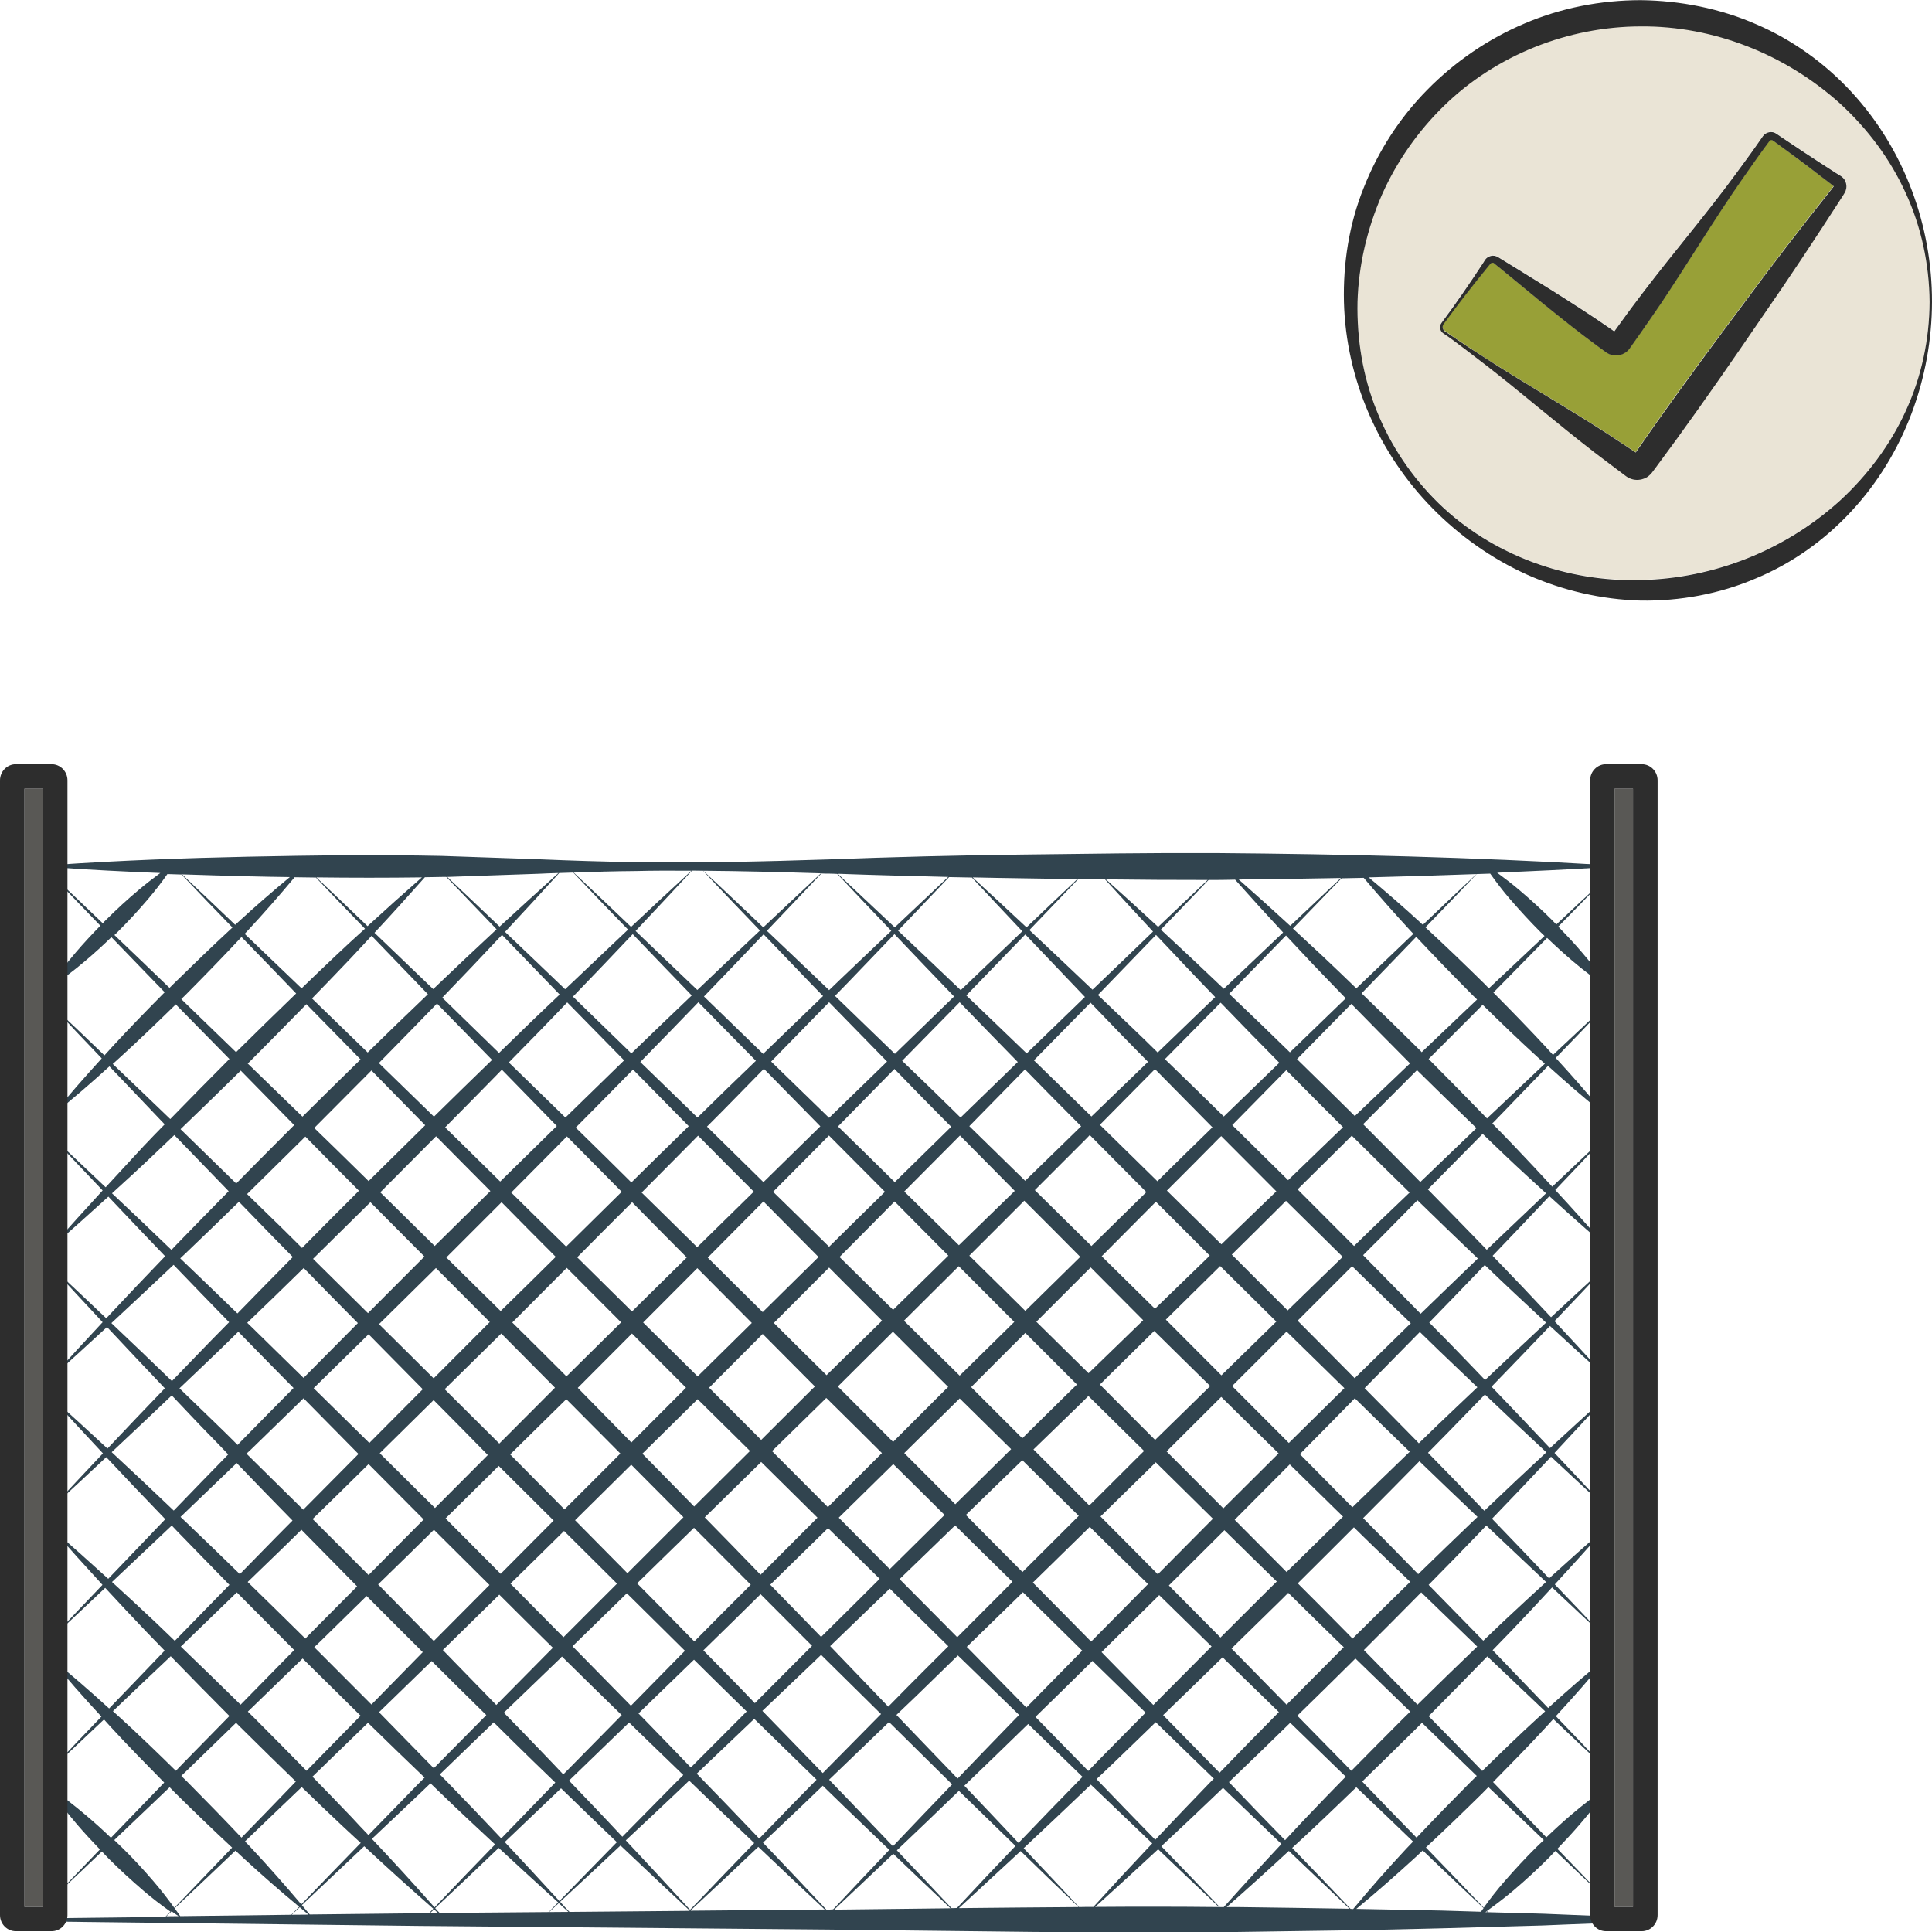 <?xml version="1.0" encoding="utf-8"?>
<!-- Generator: Adobe Illustrator 24.1.2, SVG Export Plug-In . SVG Version: 6.00 Build 0)  -->
<svg version="1.1" id="Layer_1" xmlns="http://www.w3.org/2000/svg" xmlns:xlink="http://www.w3.org/1999/xlink" x="0px" y="0px"
	 viewBox="0 0 128 128" style="enable-background:new 0 0 128 128;" xml:space="preserve">
<style type="text/css">
	.st0{fill:#EAE4D6;}
	.st1{fill:#98A037;}
	.st2{fill:#E5B693;}
	.st3{fill:#2D2D2D;}
	.st4{fill:#31444F;}
	.st5{fill:#595855;}
</style>
<g>
	<g>
		<path class="st0" d="M95.3,33.31c3.56,3.48,8.56,5.24,13.4,5.1c4.86-0.09,9.6-1.99,13.22-5.28c1.8-1.65,3.31-3.66,4.34-5.92
			c1.04-2.25,1.57-4.74,1.58-7.23c-0.02-2.49-0.55-4.98-1.59-7.23c-1.03-2.25-2.54-4.26-4.34-5.91c-3.63-3.27-8.39-5.15-13.21-5.11
			c-4.8,0.01-9.58,1.89-13.04,5.27c-1.72,1.68-3.13,3.69-4.11,5.9c-0.96,2.22-1.55,4.62-1.62,7.06c-0.05,2.44,0.34,4.92,1.27,7.21
			C92.12,29.48,93.53,31.58,95.3,33.31z M95.5,21.38c0.96-1.3,1.88-2.64,2.77-3.99l0.08-0.13c0.02-0.04,0.05-0.09,0.11-0.15
			c0.11-0.11,0.27-0.19,0.43-0.19c0.08,0,0.16,0.01,0.24,0.04c0.08,0.03,0.16,0.08,0.19,0.1l0.26,0.16l1.04,0.64l2.07,1.28
			c1.38,0.86,2.74,1.74,4.08,2.67l0.18,0.13l0.53-0.73c0.47-0.66,0.97-1.3,1.45-1.95c1.97-2.57,4.07-5.05,6-7.66
			c0.48-0.66,0.96-1.3,1.43-1.97l0.35-0.5l0.09-0.13c0.05-0.07,0.11-0.13,0.18-0.17c0.14-0.09,0.32-0.12,0.48-0.09
			c0.08,0.02,0.16,0.05,0.23,0.1l0.13,0.09l0.25,0.17l0.51,0.34c0.67,0.45,1.35,0.9,2.03,1.34l1.02,0.66l0.26,0.16
			c0.05,0.02,0.29,0.18,0.36,0.37c0.09,0.19,0.11,0.41,0.04,0.61c-0.02,0.05-0.04,0.1-0.06,0.15l-0.06,0.1l-0.08,0.13
			c-1.75,2.73-3.54,5.43-5.39,8.09c-1.83,2.67-3.68,5.33-5.57,7.96l-1.44,1.96l-0.18,0.24l-0.06,0.08c-0.05,0.06-0.1,0.12-0.16,0.17
			c-0.12,0.1-0.26,0.19-0.4,0.24c-0.29,0.11-0.63,0.1-0.92-0.03c-0.07-0.03-0.14-0.07-0.2-0.11l-0.07-0.05l-0.12-0.09l-0.97-0.73
			c-1.3-0.97-2.57-1.99-3.83-3.02c-1.26-1.02-2.51-2.06-3.79-3.07c-0.63-0.51-1.28-0.99-1.93-1.49l-0.98-0.73l-0.5-0.36
			C95.39,21.89,95.35,21.58,95.5,21.38z"/>
		<path class="st1" d="M96.19,22.25l1.01,0.68c0.68,0.44,1.35,0.9,2.05,1.32c1.37,0.87,2.77,1.7,4.16,2.55
			c1.39,0.85,2.77,1.7,4.12,2.61l0.83,0.55l1.36-1.95c1.87-2.64,3.8-5.25,5.74-7.84c1.92-2.61,3.9-5.17,5.92-7.71l0.09-0.12
			l0.01-0.02c-0.06-0.05-0.19-0.15-0.28-0.22l-0.97-0.74c-0.65-0.49-1.3-0.98-1.95-1.46l-0.49-0.36l-0.25-0.18l-0.12-0.08
			c-0.01-0.01-0.03-0.02-0.05-0.02c-0.03-0.01-0.07,0-0.1,0.02c-0.02,0.01-0.03,0.02-0.04,0.04l-0.09,0.12l-0.36,0.49
			c-0.48,0.65-0.93,1.32-1.4,1.98c-1.85,2.66-3.51,5.45-5.32,8.14c-0.46,0.67-0.9,1.35-1.38,2l-0.7,0.99c0,0-0.06,0.09-0.11,0.14
			c-0.05,0.05-0.1,0.1-0.16,0.14c-0.12,0.09-0.25,0.15-0.39,0.18c-0.28,0.07-0.59,0.03-0.84-0.12l-0.09-0.06l-0.04-0.03l-0.06-0.04
			l-0.12-0.09l-0.25-0.18c-1.3-0.96-2.57-1.98-3.84-3l-1.88-1.55l-0.94-0.77l-0.24-0.19c-0.05-0.04-0.05-0.04-0.07-0.06
			c-0.02-0.01-0.03-0.02-0.05-0.02c-0.04-0.01-0.08,0-0.12,0.03c-0.01,0-0.04,0.04-0.08,0.08l-0.1,0.12
			c-1.02,1.26-2.02,2.53-2.97,3.84c-0.1,0.13-0.07,0.33,0.06,0.43L96.19,22.25z"/>
		<path class="st2" d="M121.48,12.34c0,0,0,0.01,0.01,0.01C121.52,12.37,121.51,12.36,121.48,12.34z"/>
		<path class="st3" d="M94.92,33.69c1.78,1.81,3.9,3.32,6.25,4.38c2.35,1.05,4.92,1.65,7.53,1.72c2.6,0.04,5.23-0.44,7.63-1.47
			c2.41-1,4.57-2.55,6.32-4.44c3.53-3.79,5.34-8.87,5.35-13.88c0.01-5.01-1.81-10.09-5.33-13.9c-1.75-1.9-3.91-3.46-6.31-4.49
			c-2.4-1.05-5.03-1.57-7.66-1.6c-2.63,0-5.27,0.51-7.68,1.54c-2.42,1.02-4.62,2.53-6.45,4.39c-1.84,1.86-3.27,4.09-4.22,6.5
			c-0.97,2.41-1.37,5.01-1.31,7.56C89.17,25.12,91.35,30.07,94.92,33.69z M91.55,12.92c0.98-2.21,2.39-4.22,4.11-5.9
			c3.46-3.38,8.24-5.26,13.04-5.27c4.82-0.04,9.58,1.84,13.21,5.11c1.8,1.65,3.31,3.65,4.34,5.91c1.04,2.25,1.57,4.74,1.59,7.23
			c-0.01,2.49-0.54,4.98-1.58,7.23c-1.03,2.26-2.54,4.26-4.34,5.92c-3.62,3.29-8.36,5.18-13.22,5.28c-4.84,0.14-9.84-1.63-13.4-5.1
			c-1.77-1.73-3.18-3.83-4.09-6.12c-0.93-2.29-1.32-4.77-1.27-7.21C90.01,17.54,90.59,15.14,91.55,12.92z"/>
		<path class="st3" d="M96.08,22.4l0.98,0.73c0.64,0.5,1.29,0.98,1.93,1.49c1.28,1,2.52,2.05,3.79,3.07
			c1.26,1.03,2.52,2.05,3.83,3.02l0.97,0.73l0.12,0.09l0.07,0.05c0.06,0.04,0.13,0.08,0.2,0.11c0.29,0.13,0.62,0.14,0.92,0.03
			c0.15-0.05,0.29-0.13,0.4-0.24c0.06-0.05,0.11-0.11,0.16-0.17l0.06-0.08l0.18-0.24l1.44-1.96c1.9-2.62,3.74-5.28,5.57-7.96
			c1.85-2.66,3.63-5.36,5.39-8.09l0.08-0.13l0.06-0.1c0.03-0.05,0.05-0.1,0.06-0.15c0.07-0.2,0.05-0.43-0.04-0.61
			c-0.07-0.19-0.31-0.35-0.36-0.37l-0.26-0.16l-1.02-0.66c-0.68-0.44-1.36-0.89-2.03-1.34l-0.51-0.34l-0.25-0.17l-0.13-0.09
			c-0.07-0.05-0.15-0.08-0.23-0.1c-0.16-0.03-0.34,0-0.48,0.09c-0.07,0.04-0.13,0.1-0.18,0.17l-0.09,0.13l-0.35,0.5
			c-0.46,0.66-0.95,1.31-1.43,1.97c-1.92,2.61-4.03,5.08-6,7.66c-0.49,0.65-0.98,1.29-1.45,1.95l-0.53,0.73l-0.18-0.13
			c-1.33-0.93-2.7-1.8-4.08-2.67l-2.07-1.28l-1.04-0.64l-0.26-0.16c-0.03-0.02-0.11-0.07-0.19-0.1c-0.08-0.03-0.16-0.04-0.24-0.04
			c-0.16,0.01-0.32,0.08-0.43,0.19c-0.06,0.06-0.09,0.12-0.11,0.15l-0.08,0.13c-0.89,1.36-1.8,2.69-2.77,3.99
			c-0.15,0.2-0.11,0.51,0.09,0.66L96.08,22.4z M121.49,12.35c0,0,0-0.01-0.01-0.01C121.51,12.36,121.52,12.37,121.49,12.35z
			 M95.64,21.48c0.95-1.31,1.95-2.59,2.97-3.84l0.1-0.12c0.04-0.04,0.06-0.08,0.08-0.08c0.03-0.03,0.08-0.04,0.12-0.03
			c0.02,0,0.04,0.01,0.05,0.02c0.02,0.01,0.02,0.02,0.07,0.06l0.24,0.19l0.94,0.77l1.88,1.55c1.26,1.02,2.53,2.04,3.84,3l0.25,0.18
			l0.12,0.09l0.06,0.04l0.04,0.03l0.09,0.06c0.25,0.15,0.56,0.19,0.84,0.12c0.14-0.03,0.27-0.1,0.39-0.18
			c0.06-0.04,0.11-0.09,0.16-0.14c0.04-0.04,0.11-0.13,0.11-0.14l0.7-0.99c0.47-0.66,0.92-1.33,1.38-2c1.8-2.69,3.47-5.48,5.32-8.14
			c0.47-0.66,0.92-1.33,1.4-1.98l0.36-0.49l0.09-0.12c0.01-0.01,0.02-0.03,0.04-0.04c0.03-0.02,0.07-0.02,0.1-0.02
			c0.02,0,0.03,0.01,0.05,0.02l0.12,0.08l0.25,0.18l0.49,0.36c0.65,0.48,1.31,0.96,1.95,1.46l0.97,0.74
			c0.09,0.07,0.22,0.17,0.28,0.22l-0.01,0.02l-0.09,0.12c-2.02,2.54-4,5.1-5.92,7.71c-1.94,2.59-3.86,5.2-5.74,7.84l-1.36,1.95
			l-0.83-0.55c-1.35-0.91-2.73-1.76-4.12-2.61c-1.38-0.85-2.78-1.68-4.16-2.55c-0.69-0.43-1.36-0.88-2.05-1.32l-1.01-0.68l-0.5-0.34
			C95.57,21.81,95.54,21.61,95.64,21.48z"/>
	</g>
	<g>
		<path class="st4" d="M109,127.08c-2.25-0.12-4.51-0.19-6.76-0.29l-3.65-0.1c-0.03-0.03-0.05-0.05-0.08-0.08
			c0.61-0.44,1.21-0.9,1.78-1.38c0.79-0.67,1.55-1.37,2.29-2.11c0.16-0.16,0.31-0.33,0.47-0.49c0.97,0.93,1.94,1.85,2.92,2.77
			c-0.92-0.98-1.86-1.94-2.79-2.91c0.52-0.54,1.02-1.08,1.51-1.65c0.68-0.79,1.33-1.6,1.9-2.49c-0.89,0.57-1.71,1.22-2.5,1.89
			c-0.56,0.48-1.11,0.98-1.64,1.49c-1.18-1.22-2.35-2.44-3.53-3.66c1.19-1.21,2.38-2.42,3.53-3.67c0.16-0.17,0.31-0.34,0.46-0.51
			c1.1,1.05,2.21,2.1,3.33,3.13c-1.04-1.11-2.1-2.22-3.16-3.32c1.17-1.27,2.32-2.57,3.42-3.92c-1.36,1.08-2.65,2.22-3.93,3.38
			c-1.21-1.26-2.42-2.51-3.62-3.77l-0.06-0.06c0.42-0.43,0.84-0.86,1.25-1.29c0.91-0.95,1.8-1.9,2.69-2.87
			c1.15,1.08,2.29,2.16,3.44,3.23c-1.08-1.15-2.17-2.29-3.26-3.43c1.12-1.22,2.23-2.44,3.32-3.69c-1.25,1.08-2.48,2.18-3.7,3.29
			c-1.26-1.32-2.51-2.64-3.78-3.95c1.31-1.36,2.62-2.73,3.91-4.11c1.16,1.08,2.32,2.17,3.5,3.24c-1.08-1.17-2.18-2.33-3.27-3.49
			c1.17-1.25,2.33-2.5,3.48-3.77c-1.27,1.14-2.52,2.29-3.78,3.45c-1.28-1.36-2.58-2.72-3.87-4.07c1.29-1.33,2.58-2.67,3.87-4.02
			c1.21,1.11,2.41,2.22,3.64,3.31c-1.1-1.22-2.22-2.42-3.34-3.63c1.19-1.25,2.38-2.5,3.56-3.76c-1.27,1.16-2.53,2.33-3.79,3.5
			c-1.28-1.37-2.57-2.73-3.87-4.07c1.26-1.31,2.51-2.63,3.76-3.95c1.24,1.13,2.49,2.24,3.76,3.34c-1.11-1.27-2.23-2.52-3.37-3.75
			c1.18-1.24,2.36-2.48,3.53-3.74c-1.25,1.17-2.49,2.35-3.73,3.52c-0.83-0.9-1.66-1.79-2.51-2.68c-0.48-0.51-0.98-1.01-1.46-1.51
			l0.16-0.16c1.17-1.22,2.35-2.43,3.53-3.65c1.22,1.1,2.46,2.19,3.76,3.22c-1.04-1.3-2.13-2.53-3.25-3.75
			c1.15-1.19,2.31-2.39,3.45-3.59c-1.22,1.12-2.42,2.26-3.63,3.39c-0.16-0.17-0.31-0.34-0.46-0.51c-1.14-1.23-2.31-2.43-3.49-3.62
			c1.19-1.21,2.37-2.41,3.56-3.62c0.55,0.53,1.12,1.05,1.71,1.55c0.75,0.63,1.53,1.24,2.38,1.77c-0.53-0.85-1.14-1.62-1.78-2.36
			c-0.5-0.59-1.03-1.15-1.57-1.71c0.95-0.96,1.89-1.93,2.83-2.9c-0.99,0.91-1.98,1.84-2.96,2.76c-0.1-0.1-0.2-0.21-0.3-0.31
			c-0.69-0.69-1.42-1.35-2.16-1.98c-0.47-0.4-0.96-0.77-1.46-1.14c2.32-0.1,4.64-0.21,6.96-0.35c0.04,0,0.07-0.03,0.08-0.08
			c0-0.04-0.03-0.08-0.08-0.09c-8.54-0.51-17.08-0.71-25.62-0.78c-4.27-0.02-8.54,0.05-12.81,0.1c-4.27,0.05-8.54,0.16-12.81,0.32
			c-4.27,0.14-8.54,0.24-12.81,0.18c-2.14-0.03-4.27-0.1-6.41-0.19l-6.41-0.22c-4.27-0.09-8.54-0.04-12.81,0.05
			c-4.27,0.09-8.54,0.25-12.81,0.54c-0.04,0-0.07,0.03-0.08,0.08c0,0.04,0.03,0.08,0.08,0.09c2.32,0.16,4.64,0.28,6.96,0.37
			c-0.49,0.36-0.97,0.73-1.43,1.12c-0.75,0.63-1.47,1.29-2.16,1.98c-0.08,0.07-0.15,0.15-0.22,0.23c-1.15-1.1-2.3-2.2-3.46-3.28
			c1.09,1.16,2.2,2.3,3.3,3.44c-0.56,0.57-1.1,1.15-1.62,1.76c-0.64,0.75-1.25,1.52-1.78,2.36c0.85-0.53,1.63-1.14,2.38-1.77
			c0.6-0.51,1.19-1.04,1.75-1.59c1.18,1.22,2.35,2.43,3.53,3.65c-1.19,1.2-2.36,2.4-3.5,3.64c-0.17,0.18-0.32,0.36-0.49,0.54
			c-1.19-1.15-2.39-2.29-3.6-3.42c1.13,1.22,2.27,2.42,3.42,3.62c-1.1,1.21-2.19,2.44-3.22,3.72c1.29-1.02,2.52-2.09,3.73-3.19
			c1.14,1.2,2.29,2.39,3.43,3.6l0.23,0.24c-0.47,0.48-0.94,0.96-1.4,1.45C8.66,76.87,7.82,77.76,7,78.66
			c-1.24-1.17-2.48-2.35-3.73-3.52c1.17,1.25,2.35,2.49,3.53,3.73c-1.14,1.24-2.27,2.49-3.38,3.76c1.27-1.1,2.52-2.22,3.76-3.35
			c1.25,1.32,2.5,2.64,3.76,3.95c-1.31,1.36-2.61,2.73-3.9,4.11c-1.25-1.18-2.5-2.37-3.76-3.54c1.17,1.27,2.34,2.54,3.52,3.8
			c-1.11,1.19-2.21,2.38-3.3,3.59c1.21-1.08,2.4-2.18,3.59-3.27c1.27,1.36,2.55,2.71,3.83,4.06c-1.27,1.32-2.54,2.65-3.8,3.99
			c-1.25-1.16-2.51-2.31-3.78-3.45c1.15,1.27,2.31,2.52,3.48,3.77c-1.09,1.16-2.19,2.32-3.27,3.49c1.17-1.07,2.33-2.16,3.49-3.24
			c1.29,1.38,2.6,2.75,3.91,4.11c-1.26,1.31-2.52,2.63-3.78,3.95c-1.22-1.11-2.45-2.21-3.7-3.29c1.09,1.24,2.2,2.47,3.32,3.69
			c-1.09,1.14-2.18,2.28-3.26,3.43c1.15-1.07,2.3-2.15,3.44-3.23c0.89,0.96,1.78,1.92,2.69,2.87c0.41,0.43,0.83,0.86,1.25,1.29
			l-0.06,0.06c-1.2,1.26-2.41,2.51-3.62,3.77c-1.28-1.16-2.57-2.3-3.93-3.38c1.09,1.35,2.24,2.65,3.42,3.92
			c-1.06,1.1-2.11,2.2-3.16,3.32c1.12-1.04,2.22-2.08,3.33-3.13c0.16,0.17,0.31,0.34,0.46,0.51c1.15,1.25,2.34,2.46,3.53,3.67
			c-1.18,1.22-2.35,2.44-3.53,3.66c-0.53-0.51-1.08-1.01-1.64-1.48c-0.79-0.67-1.61-1.32-2.5-1.89c0.58,0.89,1.23,1.7,1.9,2.49
			c0.49,0.57,0.99,1.11,1.51,1.65c-0.93,0.97-1.86,1.93-2.79,2.91c0.98-0.92,1.95-1.84,2.92-2.77c0.16,0.16,0.31,0.33,0.47,0.49
			c0.73,0.73,1.5,1.43,2.29,2.11c0.57,0.49,1.16,0.94,1.78,1.38c-0.11,0.12-0.23,0.23-0.34,0.35l-10.19,0.12
			c-0.04,0-0.08,0.04-0.08,0.08c0,0.04,0.04,0.08,0.08,0.08l27.05,0.32l27.05,0.24c9.02,0.09,18.03,0.27,27.05,0.16
			c4.51-0.06,9.02-0.12,13.52-0.24l6.76-0.19c2.25-0.1,4.51-0.16,6.76-0.29c0.04,0,0.07-0.03,0.08-0.08
			C109.08,127.12,109.05,127.08,109,127.08z M98.55,126.69l-0.14,0c0.03-0.02,0.05-0.04,0.08-0.06
			C98.51,126.65,98.53,126.67,98.55,126.69z M102.28,121.91c-0.16,0.15-0.32,0.3-0.47,0.45c-0.74,0.73-1.44,1.49-2.12,2.27
			c-0.49,0.56-0.95,1.15-1.39,1.76c-1.27-1.34-2.55-2.67-3.83-3.99c1.26-1.17,2.5-2.37,3.73-3.58c0.14-0.14,0.27-0.28,0.41-0.42
			C99.84,119.57,101.06,120.74,102.28,121.91z M89.48,126.47c-1.28-1.35-2.57-2.7-3.87-4.04c0.52-0.48,1.04-0.95,1.55-1.44
			c0.91-0.85,1.8-1.72,2.7-2.58l0.21,0.2c1.19,1.13,2.37,2.26,3.55,3.4c-0.15,0.16-0.3,0.31-0.44,0.46
			c-1.21,1.3-2.39,2.63-3.53,4.01C89.59,126.47,89.54,126.47,89.48,126.47z M80.81,126.35c-1.28-1.35-2.57-2.69-3.87-4.03
			c1.28-1.19,2.55-2.39,3.81-3.6c0.09-0.09,0.19-0.18,0.28-0.27l0.27,0.27c1.2,1.15,2.4,2.3,3.6,3.45
			c-1.29,1.38-2.56,2.77-3.82,4.18C80.99,126.35,80.9,126.35,80.81,126.35z M28.83,126.42c1.41-1.32,2.81-2.65,4.21-3.99
			c1.3,1.21,2.62,2.41,3.94,3.61c-0.21,0.21-0.42,0.42-0.62,0.64l-7.23,0.06C29.02,126.64,28.93,126.53,28.83,126.42z M29.03,126.75
			l-0.54,0c0.09-0.08,0.18-0.17,0.27-0.25C28.84,126.58,28.93,126.67,29.03,126.75z M19.3,126.86l-7.36,0.09
			c-0.12-0.18-0.24-0.34-0.37-0.52c1.35-1.27,2.69-2.54,4.03-3.82c0.16,0.15,0.32,0.3,0.48,0.45c1.22,1.12,2.46,2.21,3.74,3.27
			C19.65,126.5,19.47,126.68,19.3,126.86z M19.86,126.36c0.19,0.16,0.38,0.33,0.58,0.49l-1.11,0.01
			C19.5,126.69,19.68,126.53,19.86,126.36z M16.67,122.46c-0.14-0.16-0.29-0.31-0.44-0.46c1.18-1.13,2.36-2.27,3.55-3.4l0.21-0.2
			c0.9,0.87,1.79,1.73,2.7,2.58c0.4,0.38,0.81,0.75,1.21,1.12c-1.32,1.35-2.63,2.71-3.94,4.07
			C18.89,124.91,17.8,123.67,16.67,122.46z M29.57,58.1c1.11,1.16,2.22,2.32,3.33,3.47c-1.41,1.31-2.81,2.63-4.2,3.96
			c-1.3-1.24-2.6-2.49-3.89-3.73c1.13-1.21,2.24-2.44,3.34-3.68c0.38-0.01,0.75-0.01,1.13-0.02L29.57,58.1z M50.35,61.65
			c-1.39,1.31-2.77,2.62-4.15,3.94c-1.37-1.3-2.73-2.61-4.09-3.91c1.25-1.33,2.5-2.66,3.74-4c0.24,0,0.49,0.01,0.73,0.01
			C47.82,59.02,49.09,60.34,50.35,61.65z M46.59,57.69c2.6,0.02,5.2,0.09,7.8,0.17c-1.28,1.19-2.55,2.39-3.82,3.58
			C49.25,60.19,47.93,58.93,46.59,57.69z M62.88,58.11c0.5,0.01,1.01,0.02,1.51,0.03c1.11,1.19,2.22,2.38,3.34,3.56
			c-1.36,1.3-2.72,2.6-4.08,3.9c-1.38-1.32-2.77-2.63-4.15-3.94C60.63,60.48,61.76,59.29,62.88,58.11z M59.28,61.44
			c-1.26-1.18-2.51-2.37-3.78-3.55c2.44,0.09,4.88,0.15,7.32,0.21C61.64,59.21,60.45,60.33,59.28,61.44z M80.53,58.3
			c0.43,0,0.87-0.01,1.3-0.02c1.05,1.18,2.11,2.35,3.18,3.5c-1.31,1.24-2.62,2.49-3.93,3.73c-1.38-1.32-2.77-2.62-4.17-3.92
			c1.06-1.09,2.11-2.19,3.16-3.29C80.23,58.3,80.38,58.3,80.53,58.3z M94.07,61.09c-1.1-1.01-2.24-2-3.39-2.96
			c2.38-0.06,4.76-0.13,7.14-0.22c-1.19,1.11-2.37,2.24-3.55,3.36C94.2,61.22,94.13,61.15,94.07,61.09z M93.47,61.69
			c0.06,0.06,0.11,0.12,0.17,0.18c-1.26,1.2-2.52,2.41-3.78,3.61c-0.76-0.73-1.51-1.46-2.27-2.17c-0.64-0.6-1.28-1.19-1.93-1.79
			c1.08-1.11,2.15-2.22,3.22-3.33c0.49-0.01,0.98-0.02,1.47-0.03C91.36,59.35,92.4,60.53,93.47,61.69z M63.04,126.42
			c-1.2-1.28-2.41-2.56-3.62-3.83c1.38-1.31,2.75-2.62,4.11-3.94c1.25,1.21,2.5,2.43,3.75,3.65c-1.3,1.36-2.6,2.73-3.88,4.11
			C63.28,126.42,63.16,126.42,63.04,126.42z M54.91,126.52l-0.16,0c-1.39-1.49-2.79-2.96-4.2-4.44c0.8-0.76,1.6-1.51,2.4-2.27
			l1.56-1.5l1.41,1.37c1,0.96,2,1.92,3,2.88c-1.24,1.31-2.49,2.62-3.72,3.94C55.1,126.51,55.01,126.51,54.91,126.52z M29.1,66.64
			l3.5,3.58c-1.29,1.25-2.57,2.5-3.85,3.76l-3.65-3.55c1.29-1.31,2.58-2.63,3.86-3.95C28.99,66.53,29.04,66.59,29.1,66.64z
			 M37.58,66.41l3.77,3.84c-1.3,1.26-2.6,2.53-3.89,3.79l-3.75-3.65c0.68-0.69,1.36-1.38,2.04-2.08
			C36.37,67.68,36.97,67.04,37.58,66.41z M46.27,66.4l3.81,3.88l-1.92,1.85c-0.65,0.63-1.3,1.27-1.95,1.91l-3.79-3.68
			C43.71,69.05,44.99,67.72,46.27,66.4z M67.43,70.36l-3.79,3.68c-0.65-0.64-1.3-1.28-1.95-1.91l-1.92-1.85l3.81-3.88
			C64.86,67.72,66.14,69.05,67.43,70.36z M74.36,68.62c0.56,0.58,1.13,1.15,1.7,1.73l-3.75,3.62c-1.27-1.24-2.53-2.48-3.81-3.72
			l3.75-3.82C72.95,67.15,73.65,67.89,74.36,68.62z M80.87,66.43c0.04,0.04,0.07,0.07,0.11,0.11c1.25,1.3,2.51,2.59,3.78,3.87
			l-3.68,3.56c-1.29-1.27-2.6-2.54-3.9-3.8l3.5-3.55C80.74,66.56,80.8,66.5,80.87,66.43z M81.44,65.84
			c1.25-1.29,2.51-2.57,3.76-3.86c0.6,0.64,1.19,1.28,1.79,1.91c0.72,0.76,1.45,1.5,2.17,2.25c-0.02,0.02-0.04,0.03-0.05,0.05
			l-3.65,3.53c-1.29-1.26-2.59-2.52-3.9-3.76C81.53,65.92,81.48,65.88,81.44,65.84z M63.38,117.77l-3.99-4.15l1.35-1.29
			c0.91-0.88,1.81-1.77,2.72-2.65c0.06,0.05,0.11,0.11,0.17,0.16l3.89,3.78c-0.07,0.07-0.14,0.14-0.21,0.21
			c-1.29,1.32-2.57,2.66-3.86,4C63.42,117.82,63.4,117.79,63.38,117.77z M37.69,75.42c1.16,1.18,2.34,2.36,3.5,3.54
			c-1.23,1.21-2.46,2.42-3.68,3.63c-1.21-1.19-2.43-2.38-3.64-3.58c1.23-1.24,2.46-2.48,3.69-3.72L37.69,75.42z M46.25,75.24
			c1.22,1.24,2.46,2.48,3.69,3.71c-1.25,1.23-2.5,2.45-3.75,3.68c-1.22-1.21-2.45-2.41-3.68-3.62C43.76,77.76,45,76.5,46.25,75.24z
			 M67.23,78.9c-1.23,1.2-2.47,2.4-3.7,3.6c-1.2-1.19-2.42-2.37-3.62-3.56c1.23-1.24,2.46-2.47,3.69-3.71
			C64.81,76.46,66.02,77.68,67.23,78.9z M72.2,75.2c1.25,1.26,2.5,2.52,3.75,3.78c-1.21,1.19-2.43,2.38-3.64,3.57
			c-1.25-1.23-2.5-2.46-3.75-3.7c1.15-1.15,2.3-2.3,3.45-3.45L72.2,75.2z M80.91,75.27c1.22,1.22,2.43,2.44,3.65,3.66
			c-1.21,1.17-2.43,2.34-3.64,3.51c-1.2-1.19-2.4-2.37-3.61-3.56c1.17-1.17,2.34-2.34,3.5-3.52L80.91,75.27z M80.15,83.19
			c-1.21,1.17-2.42,2.34-3.63,3.52c-1.18-1.16-2.35-2.32-3.53-3.48c1.2-1.2,2.39-2.41,3.59-3.61C77.78,80.81,78.96,82,80.15,83.19z
			 M54.4,108.45c-1.12-1.16-2.24-2.3-3.37-3.46c1.27-1.25,2.55-2.5,3.83-3.75c1.14,1.12,2.28,2.24,3.42,3.36
			C56.99,105.89,55.7,107.17,54.4,108.45z M37.52,91.18c-1.19-1.19-2.38-2.38-3.58-3.56c1.2-1.21,2.4-2.41,3.61-3.62
			c1.2,1.2,2.4,2.41,3.6,3.61c-1.18,1.17-2.36,2.33-3.54,3.5C37.57,91.13,37.55,91.16,37.52,91.18z M38.36,91.87
			c1.17-1.18,2.34-2.35,3.51-3.52c1.19,1.2,2.39,2.39,3.58,3.59c-1.21,1.21-2.42,2.42-3.62,3.63c-1.18-1.21-2.37-2.41-3.55-3.62
			C38.31,91.92,38.33,91.9,38.36,91.87z M72.12,90.98c-1.15-1.14-2.31-2.27-3.46-3.41c1.2-1.2,2.4-2.4,3.6-3.6
			c1.16,1.16,2.32,2.33,3.48,3.5C74.54,88.63,73.33,89.81,72.12,90.98z M71.35,91.73c-0.23,0.22-0.45,0.44-0.68,0.66
			c-0.98,0.97-1.96,1.93-2.94,2.9c-1.12-1.12-2.24-2.24-3.36-3.36c-0.01-0.01-0.02-0.02-0.03-0.03c1.19-1.2,2.39-2.39,3.59-3.59
			C69.07,89.44,70.21,90.59,71.35,91.73z M63.58,92.65c0.01,0.01,0.02,0.02,0.03,0.03c1.13,1.11,2.25,2.22,3.38,3.33
			c-1.24,1.22-2.47,2.43-3.7,3.65c-1.13-1.13-2.25-2.26-3.38-3.39c1.16-1.14,2.31-2.28,3.47-3.42
			C63.45,92.79,63.51,92.72,63.58,92.65z M63.58,91.14c-1.23-1.21-2.46-2.43-3.69-3.64c1.21-1.2,2.42-2.41,3.63-3.61
			c1.23,1.23,2.45,2.46,3.68,3.69C66,88.76,64.79,89.95,63.58,91.14z M62.82,91.89c-0.07,0.07-0.14,0.14-0.21,0.2
			c-1.15,1.15-2.29,2.29-3.44,3.44c-1.14-1.14-2.27-2.28-3.41-3.42c-0.08-0.08-0.17-0.17-0.25-0.25c1.22-1.21,2.43-2.42,3.65-3.63
			C60.38,89.45,61.6,90.67,62.82,91.89z M55,92.87c1.15,1.13,2.29,2.27,3.43,3.4c-1.19,1.19-2.38,2.38-3.58,3.58
			c-1.23-1.24-2.46-2.47-3.7-3.71c1.12-1.1,2.24-2.2,3.37-3.3c0.07-0.07,0.15-0.15,0.22-0.22C54.84,92.7,54.92,92.78,55,92.87z
			 M53.77,92.07c-1.11,1.11-2.23,2.22-3.34,3.33c-1.15-1.15-2.3-2.3-3.45-3.46c1.18-1.19,2.37-2.38,3.55-3.56
			c1.15,1.16,2.31,2.32,3.46,3.48C53.92,91.93,53.84,92,53.77,92.07z M46.22,91.19c-1.21-1.19-2.41-2.38-3.61-3.57
			c1.2-1.2,2.39-2.4,3.59-3.6c1.2,1.21,2.41,2.42,3.61,3.63C48.61,88.83,47.42,90.01,46.22,91.19z M46.22,92.7
			c1.16,1.14,2.32,2.29,3.47,3.43c-1.23,1.23-2.47,2.46-3.7,3.68c-1.14-1.17-2.29-2.33-3.43-3.5C43.78,95.11,45,93.9,46.22,92.7z
			 M45.28,100.52c-1.24,1.23-2.47,2.48-3.71,3.71c-1.16-1.17-2.31-2.34-3.47-3.51c1.24-1.23,2.48-2.45,3.72-3.68
			C42.98,98.2,44.13,99.36,45.28,100.52z M45.98,101.22c1.25,1.26,2.51,2.51,3.76,3.77c-1.25,1.25-2.5,2.5-3.74,3.76
			c-1.26-1.29-2.52-2.57-3.79-3.85C43.47,103.66,44.73,102.44,45.98,101.22z M46.69,100.53c1.25-1.22,2.49-2.44,3.74-3.67
			c1.24,1.23,2.49,2.46,3.73,3.69c-1.26,1.26-2.51,2.52-3.77,3.78C49.16,103.06,47.93,101.79,46.69,100.53z M55.57,100.55
			c1.2-1.18,2.41-2.37,3.61-3.55c1.13,1.12,2.27,2.24,3.4,3.37c-1.21,1.19-2.42,2.4-3.63,3.59
			C57.82,102.82,56.69,101.68,55.57,100.55z M63.28,101.06c1.26,1.25,2.53,2.5,3.8,3.74c-1.22,1.22-2.44,2.44-3.66,3.67
			c-1.27-1.29-2.55-2.57-3.82-3.85C60.83,103.43,62.06,102.25,63.28,101.06z M63.99,100.37c1.25-1.21,2.49-2.42,3.74-3.63
			c1.25,1.23,2.49,2.46,3.74,3.69c-1.25,1.24-2.49,2.48-3.73,3.72C66.48,102.89,65.24,101.63,63.99,100.37z M68.47,96.03
			c0.99-0.96,1.97-1.91,2.96-2.87c0.23-0.22,0.46-0.45,0.68-0.67c1.23,1.21,2.46,2.43,3.69,3.64c-0.13,0.12-0.25,0.24-0.38,0.37
			c-1.08,1.08-2.17,2.16-3.25,3.24C70.94,98.5,69.71,97.26,68.47,96.03z M72.87,91.73c1.2-1.18,2.4-2.37,3.6-3.55
			c1.24,1.22,2.47,2.44,3.71,3.65c-1.21,1.19-2.43,2.38-3.65,3.57C75.32,94.18,74.09,92.96,72.87,91.73z M71.57,83.27
			c-1.21,1.19-2.43,2.39-3.64,3.58c-1.24-1.22-2.48-2.44-3.71-3.66c1.22-1.21,2.43-2.43,3.64-3.64
			C69.1,80.78,70.34,82.03,71.57,83.27z M62.83,83.19c-1.22,1.2-2.44,2.39-3.66,3.59c-1.18-1.17-2.37-2.34-3.55-3.5
			c1.22-1.22,2.43-2.45,3.65-3.68C60.46,80.8,61.64,82,62.83,83.19z M58.44,87.5c-1.23,1.2-2.45,2.41-3.68,3.61
			c-1.17-1.15-2.33-2.31-3.49-3.46c1.22-1.22,2.44-2.45,3.66-3.67C56.1,85.15,57.27,86.32,58.44,87.5z M50.53,86.93
			c-1.21-1.2-2.43-2.4-3.64-3.61c1.23-1.24,2.46-2.48,3.69-3.72c1.22,1.23,2.43,2.45,3.65,3.68C53,84.49,51.77,85.71,50.53,86.93z
			 M45.5,83.31c-1.21,1.19-2.42,2.39-3.63,3.58c-1.21-1.2-2.42-2.39-3.63-3.59c1.21-1.22,2.42-2.44,3.64-3.65
			C43.08,80.87,44.29,82.1,45.5,83.31z M36.82,83.27c-1.21,1.2-2.43,2.4-3.65,3.59c-1.2-1.18-2.4-2.36-3.6-3.55
			c1.22-1.22,2.44-2.44,3.66-3.66C34.42,80.86,35.62,82.07,36.82,83.27z M36.77,91.94c-1.23,1.23-2.46,2.47-3.69,3.7
			c-1.21-1.2-2.41-2.4-3.62-3.6c1.25-1.23,2.5-2.46,3.75-3.69C34.39,89.54,35.58,90.74,36.77,91.94z M37.52,92.7
			c1.19,1.2,2.39,2.4,3.58,3.6c-1.23,1.23-2.46,2.47-3.7,3.7c-1.18-1.19-2.36-2.38-3.54-3.58c-0.02-0.02-0.04-0.04-0.06-0.06
			C35.04,95.14,36.28,93.92,37.52,92.7z M33.1,97.18c1.19,1.18,2.38,2.37,3.58,3.56c-1.17,1.17-2.34,2.35-3.51,3.53
			c-1.12-1.12-2.23-2.25-3.35-3.37c-0.1-0.1-0.2-0.2-0.3-0.3c1.17-1.16,2.35-2.32,3.52-3.48C33.06,97.14,33.08,97.16,33.1,97.18z
			 M37.37,101.43c1.17,1.16,2.34,2.32,3.51,3.49c-1.18,1.18-2.37,2.36-3.55,3.55c-1.17-1.18-2.34-2.37-3.51-3.55
			C35,103.76,36.19,102.6,37.37,101.43z M36.63,109.17c-0.11,0.11-0.22,0.22-0.33,0.33l-3.42,3.46c-1.18-1.21-2.36-2.43-3.54-3.64
			c1.25-1.22,2.49-2.45,3.74-3.67C34.26,106.83,35.44,108,36.63,109.17z M36.89,110.09c0.12-0.11,0.23-0.22,0.34-0.34
			c1.32,1.3,2.63,2.59,3.96,3.88l-3.87,3.93c-0.48-0.5-0.95-1.01-1.43-1.5c-0.83-0.87-1.67-1.73-2.51-2.59L36.89,110.09z
			 M37.93,109.07c1.2-1.17,2.4-2.34,3.6-3.51c1.28,1.27,2.57,2.54,3.85,3.81c-0.07,0.07-0.14,0.14-0.21,0.21l-3.37,3.43
			C40.51,111.7,39.22,110.38,37.93,109.07z M45.76,110.17c0.07-0.07,0.15-0.14,0.22-0.21c0.77,0.76,1.53,1.52,2.3,2.27l1.19,1.16
			l-3.7,3.71c-0.98-1.01-1.96-2.04-2.95-3.05c-0.17-0.18-0.35-0.35-0.52-0.53L45.76,110.17z M48.86,111.64
			c-0.75-0.77-1.51-1.53-2.26-2.3c1.27-1.23,2.53-2.48,3.79-3.72c1.14,1.14,2.27,2.28,3.41,3.42c-0.19,0.19-0.37,0.37-0.56,0.56
			l-3.23,3.24L48.86,111.64z M53.83,110.19c0.19-0.18,0.38-0.37,0.57-0.55l3.97,3.92l-3.86,3.91l-4-4.12L53.83,110.19z M55,109.06
			c1.32-1.27,2.63-2.54,3.95-3.81c1.29,1.27,2.59,2.55,3.88,3.82c-0.89,0.89-1.79,1.78-2.68,2.68l-1.3,1.32L55,109.06z
			 M64.21,109.27c-0.05-0.05-0.11-0.11-0.16-0.16c1.24-1.21,2.48-2.41,3.72-3.62c1.31,1.29,2.62,2.58,3.93,3.87
			c-1.24,1.26-2.47,2.51-3.7,3.77L64.21,109.27z M68.43,104.85c1.26-1.23,2.52-2.46,3.77-3.69c1.28,1.27,2.57,2.52,3.86,3.79
			c-1.26,1.27-2.51,2.54-3.77,3.81C71.01,107.45,69.71,106.15,68.43,104.85z M72.91,100.47c1.09-1.07,2.19-2.14,3.28-3.21
			c0.13-0.13,0.25-0.25,0.38-0.38c1.26,1.25,2.53,2.49,3.79,3.74c-0.05,0.05-0.09,0.09-0.14,0.14c-1.17,1.18-2.34,2.36-3.51,3.54
			C75.44,103.02,74.18,101.74,72.91,100.47z M80.98,101.52c0.05-0.05,0.1-0.1,0.14-0.14c1.15,1.14,2.31,2.27,3.47,3.4
			c-0.14,0.14-0.29,0.28-0.43,0.42c-1.1,1.09-2.2,2.19-3.3,3.29c-1.14-1.15-2.28-2.3-3.42-3.45
			C78.62,103.86,79.8,102.69,80.98,101.52z M81.8,100.69c1.22-1.22,2.43-2.45,3.65-3.67c1.17,1.15,2.35,2.31,3.53,3.46
			c-1.25,1.22-2.5,2.45-3.74,3.67C84.09,102.99,82.95,101.84,81.8,100.69z M81.05,99.93c-1.25-1.26-2.51-2.51-3.76-3.77
			c1.21-1.2,2.41-2.4,3.62-3.61c1.26,1.25,2.53,2.49,3.8,3.74C83.49,97.5,82.27,98.71,81.05,99.93z M81.63,91.83
			c1.21-1.2,2.41-2.41,3.61-3.61c1.27,1.25,2.55,2.5,3.83,3.75c-1.23,1.21-2.46,2.42-3.68,3.63C84.14,94.35,82.89,93.09,81.63,91.83
			z M80.92,91.12c-1.23-1.23-2.45-2.46-3.68-3.69c1.2-1.18,2.4-2.37,3.6-3.55c1.24,1.23,2.48,2.45,3.72,3.68
			C83.35,88.74,82.13,89.93,80.92,91.12z M81.61,83.12c1.2-1.18,2.4-2.37,3.59-3.56c1.25,1.24,2.51,2.48,3.76,3.71
			c-1.22,1.18-2.44,2.37-3.65,3.55C84.08,85.59,82.84,84.36,81.61,83.12z M85.34,78.19c-1.23-1.22-2.47-2.44-3.7-3.65l3.58-3.64
			c1.25,1.27,2.51,2.53,3.76,3.78l-0.71,0.68C87.29,76.3,86.32,77.24,85.34,78.19z M80.33,74.69l-0.1,0.09
			c-1.19,1.15-2.37,2.32-3.55,3.48c-1.27-1.25-2.54-2.49-3.81-3.74l3.65-3.69C77.79,72.12,79.06,73.41,80.33,74.69z M71.63,74.62
			l-0.21,0.2c-1.17,1.13-2.33,2.28-3.5,3.41c-1.23-1.21-2.47-2.42-3.7-3.62l3.69-3.76C69.14,72.11,70.38,73.37,71.63,74.62z
			 M61.11,72.72c0.63,0.65,1.28,1.29,1.91,1.93c-1.25,1.22-2.49,2.45-3.74,3.67c-1.25-1.23-2.5-2.47-3.76-3.69l3.74-3.81
			L61.11,72.72z M58.63,78.96c-1.23,1.21-2.47,2.42-3.7,3.64c-1.23-1.22-2.47-2.43-3.71-3.64c1.23-1.24,2.47-2.48,3.7-3.73
			C56.15,76.47,57.39,77.71,58.63,78.96z M50.58,78.32c-1.25-1.22-2.49-2.46-3.74-3.68c0.64-0.64,1.28-1.28,1.91-1.93l1.86-1.9
			l3.74,3.81C53.08,75.86,51.83,77.09,50.58,78.32z M45.63,74.61c-1.27,1.24-2.54,2.48-3.8,3.73c-1.18-1.17-2.36-2.34-3.55-3.5
			l-0.14-0.13c1.27-1.28,2.54-2.56,3.8-3.85L45.63,74.61z M36.89,74.6c-1.25,1.23-2.5,2.45-3.75,3.68c-1.22-1.2-2.43-2.4-3.65-3.59
			c1.26-1.27,2.51-2.54,3.76-3.82L36.89,74.6z M28.17,74.55c-1.24,1.23-2.49,2.45-3.73,3.68c-0.01,0.01-0.01,0.01-0.02,0.02
			c-1.2-1.18-2.39-2.35-3.6-3.52c1.27-1.27,2.53-2.54,3.79-3.81L28.17,74.55z M25.21,78.98c1.23-1.23,2.46-2.47,3.68-3.7
			c1.2,1.22,2.4,2.42,3.6,3.63c-1.23,1.21-2.46,2.43-3.69,3.64c-1.2-1.19-2.41-2.38-3.61-3.56C25.2,78.99,25.2,78.99,25.21,78.98z
			 M28.12,83.25c-1.25,1.25-2.5,2.5-3.74,3.75c-1.21-1.2-2.42-2.4-3.64-3.6c1.27-1.25,2.53-2.5,3.8-3.75
			C25.73,80.85,26.92,82.05,28.12,83.25z M28.88,84.01c1.19,1.19,2.38,2.39,3.57,3.58c-1.24,1.24-2.48,2.49-3.72,3.73
			c-1.2-1.2-2.41-2.39-3.62-3.59C26.37,86.49,27.62,85.25,28.88,84.01z M28.01,92.04c-1.18,1.18-2.36,2.37-3.54,3.56
			c-1.23-1.21-2.46-2.42-3.69-3.63c1.21-1.19,2.43-2.38,3.64-3.57C25.62,89.61,26.82,90.83,28.01,92.04z M28.73,92.76
			c1.2,1.21,2.4,2.42,3.59,3.64c-1.17,1.17-2.34,2.34-3.5,3.51c-1.22-1.21-2.44-2.42-3.66-3.63C26.35,95.1,27.54,93.93,28.73,92.76z
			 M28.07,100.67c-1.22,1.22-2.43,2.45-3.65,3.68c-1.23-1.24-2.47-2.47-3.71-3.71c1.24-1.21,2.48-2.42,3.71-3.64
			C25.63,98.22,26.85,99.44,28.07,100.67z M28.75,101.35c0.1,0.1,0.2,0.2,0.3,0.3c1.13,1.12,2.25,2.24,3.38,3.36
			c-1.23,1.24-2.46,2.47-3.69,3.71c-1.18-1.2-2.36-2.4-3.54-3.6c-0.05-0.05-0.1-0.1-0.15-0.15
			C26.29,103.77,27.52,102.56,28.75,101.35z M24.43,105.88c1.19,1.2,2.39,2.39,3.58,3.58l-3.4,3.47c-1.17-1.18-2.34-2.35-3.51-3.52
			c-0.09-0.09-0.19-0.18-0.28-0.28l0.41-0.39c1.02-1,2.04-2,3.06-3C24.34,105.78,24.38,105.83,24.43,105.88z M28.6,110.05
			c1.2,1.2,2.41,2.39,3.62,3.58l-3.48,3.52c-1.21-1.24-2.42-2.48-3.63-3.71L28.6,110.05z M32.71,114.11
			c0.86,0.85,1.71,1.7,2.58,2.54c0.5,0.49,1,0.97,1.5,1.45l-0.28,0.29c-1.1,1.14-2.2,2.27-3.3,3.41c-1.16-1.23-2.33-2.46-3.51-3.67
			c-0.18-0.19-0.37-0.38-0.56-0.57L32.71,114.11z M36.88,118.76l0.29-0.28c1.23,1.19,2.46,2.39,3.7,3.57
			c-1.28,1.3-2.54,2.6-3.81,3.9c-1.2-1.31-2.4-2.61-3.62-3.91C34.59,120.95,35.73,119.85,36.88,118.76z M37.7,117.97l3.98-3.85
			c0.18,0.18,0.36,0.35,0.54,0.53c1.01,0.99,2.04,1.96,3.05,2.95l-0.68,0.68c-1.12,1.14-2.24,2.28-3.36,3.41
			C40.07,120.44,38.88,119.2,37.7,117.97z M44.96,118.64l0.7-0.67c1.43,1.38,2.87,2.77,4.31,4.14c-1.42,1.47-2.84,2.94-4.25,4.42
			c-1.41-1.54-2.83-3.08-4.26-4.6C42.63,120.84,43.8,119.74,44.96,118.64z M46.16,117.51l3.81-3.63l4.13,4.03l-1.51,1.54
			c-0.76,0.79-1.53,1.58-2.29,2.36C48.92,120.36,47.54,118.93,46.16,117.51z M56.29,119.32l-1.36-1.41l3.97-3.82l4.1,4.05
			c0.03,0.03,0.05,0.05,0.08,0.08c-1.31,1.36-2.62,2.73-3.92,4.1C58.2,121.32,57.25,120.32,56.29,119.32z M63.89,118.31
			c1.34-1.29,2.68-2.58,4.01-3.88c0.07-0.07,0.15-0.14,0.22-0.21l3.6,3.5c-1.42,1.45-2.84,2.91-4.24,4.38
			C66.29,120.83,65.09,119.57,63.89,118.31z M68.6,113.75c1.27-1.23,2.52-2.47,3.78-3.71c0.04,0.04,0.07,0.07,0.11,0.11l3.41,3.32
			c-0.89,0.9-1.79,1.8-2.67,2.7c-0.38,0.38-0.75,0.77-1.13,1.16L68.6,113.75z M73.08,109.56c-0.03-0.04-0.07-0.07-0.1-0.1
			c1.28-1.26,2.55-2.52,3.82-3.78c1.15,1.13,2.31,2.27,3.47,3.4c-1.29,1.29-2.57,2.58-3.86,3.88L73.08,109.56z M81,109.8
			c0.07,0.07,0.14,0.13,0.2,0.2l3.53,3.43c-1.32,1.33-2.63,2.67-3.93,4.02l-3.74-3.82C78.38,112.36,79.69,111.08,81,109.8z
			 M81.79,109.42c-0.07-0.07-0.13-0.13-0.2-0.2c1.11-1.09,2.22-2.17,3.33-3.26c0.14-0.14,0.29-0.29,0.43-0.43
			c1.09,1.07,2.18,2.15,3.27,3.21l0.41,0.39c-0.09,0.09-0.19,0.19-0.28,0.28c-1.17,1.17-2.34,2.35-3.51,3.53L81.79,109.42z
			 M89.51,110.17c0.1-0.1,0.19-0.19,0.29-0.29l3.63,3.52c-0.15,0.15-0.31,0.3-0.46,0.45c-1.15,1.15-2.3,2.31-3.44,3.47l-3.58-3.65
			C87.15,112.5,88.33,111.34,89.51,110.17z M90.36,109.32c1.27-1.27,2.54-2.54,3.8-3.82l3.71,3.59c-1.33,1.27-2.65,2.56-3.96,3.85
			L90.36,109.32z M89.61,108.56l-0.4-0.41c-1.07-1.09-2.15-2.17-3.23-3.25c1.24-1.24,2.49-2.47,3.72-3.71
			c0.43,0.42,0.86,0.85,1.3,1.27l2.43,2.34C92.15,106.05,90.88,107.3,89.61,108.56z M91.59,101.87c-0.42-0.43-0.85-0.86-1.28-1.29
			c1.25-1.25,2.49-2.51,3.73-3.77c1.28,1.24,2.56,2.46,3.85,3.69c-0.12,0.12-0.25,0.23-0.37,0.35c-1.19,1.14-2.38,2.29-3.56,3.44
			L91.59,101.87z M89.6,99.86c-1.16-1.17-2.32-2.35-3.48-3.52c1.22-1.23,2.43-2.46,3.64-3.7c1.15,1.13,2.31,2.26,3.47,3.38
			c0.06,0.06,0.11,0.11,0.17,0.16C92.13,97.41,90.86,98.63,89.6,99.86z M93.82,95.43c-1.13-1.16-2.27-2.3-3.41-3.46
			c1.16-1.18,2.32-2.36,3.48-3.54c0.06-0.06,0.12-0.12,0.18-0.18c0.46,0.44,0.92,0.89,1.38,1.34c0.81,0.78,1.62,1.55,2.43,2.32
			c-0.87,0.83-1.75,1.65-2.62,2.49c-0.42,0.4-0.84,0.81-1.26,1.22C93.94,95.55,93.88,95.49,93.82,95.43z M93.29,87.84
			c-1.18,1.15-2.36,2.31-3.54,3.47c-1.26-1.27-2.52-2.55-3.78-3.81c1.2-1.2,2.41-2.41,3.61-3.61c1.29,1.27,2.59,2.53,3.89,3.78
			C93.41,87.73,93.35,87.78,93.29,87.84z M90.31,83.16c0.38-0.39,0.77-0.77,1.16-1.16l2.44-2.48c1.25,1.22,2.51,2.44,3.78,3.65
			c0.07,0.07,0.15,0.14,0.22,0.21c-1.26,1.22-2.53,2.43-3.79,3.66C92.85,85.74,91.58,84.45,90.31,83.16z M90.88,81.41
			c-0.39,0.38-0.78,0.76-1.17,1.14c-1.24-1.25-2.49-2.5-3.74-3.75c0.96-0.96,1.93-1.9,2.89-2.86l0.7-0.7
			c1.27,1.26,2.55,2.52,3.83,3.77L90.88,81.41z M90.31,74.48l3.57-3.58c1.31,1.29,2.62,2.57,3.94,3.84l-3.72,3.57
			C92.85,77.03,91.58,75.76,90.31,74.48z M89.76,73.94c-1.27-1.26-2.55-2.52-3.83-3.77l3.55-3.61c0.02-0.02,0.03-0.03,0.05-0.05
			c1.25,1.28,2.5,2.54,3.76,3.81c0.04,0.04,0.09,0.09,0.13,0.13L89.76,73.94z M94.05,69.56c-1.27-1.26-2.55-2.51-3.84-3.75
			c1.21-1.25,2.42-2.49,3.62-3.74c1.22,1.31,2.48,2.6,3.74,3.87c0.1,0.09,0.19,0.19,0.29,0.28c-0.24,0.23-0.49,0.46-0.73,0.69
			l-2.94,2.8C94.15,69.65,94.1,69.61,94.05,69.56z M85.48,61.34c-1.12-1.03-2.26-2.06-3.41-3.07c2.26-0.02,4.51-0.06,6.77-0.1
			C87.72,59.23,86.6,60.28,85.48,61.34z M80.51,66.06c-0.07,0.07-0.14,0.13-0.21,0.2l-3.6,3.47c-0.58-0.57-1.16-1.14-1.75-1.7
			c-0.73-0.71-1.48-1.4-2.21-2.11c1.28-1.33,2.57-2.65,3.85-3.98C77.89,63.32,79.19,64.7,80.51,66.06z M72.38,65.57
			c-1.39-1.32-2.78-2.64-4.18-3.95c1.08-1.12,2.16-2.25,3.24-3.38c0.59,0.01,1.18,0.01,1.77,0.02c1.05,1.16,2.12,2.31,3.18,3.46
			C75.06,63.01,73.72,64.29,72.38,65.57z M71.88,66.05l-3.86,3.74c-1.33-1.29-2.67-2.56-4-3.84c1.3-1.35,2.6-2.69,3.91-4.04
			C69.24,63.29,70.56,64.67,71.88,66.05z M63.21,66.02l-3.92,3.8l-3.97-3.84l0.79-0.81c1.05-1.1,2.1-2.19,3.15-3.28
			C60.58,63.28,61.89,64.65,63.21,66.02z M58.77,70.33l-3.84,3.73l-3.84-3.73l3.84-3.93L58.77,70.33z M50.56,69.82l-3.92-3.8
			c1.32-1.37,2.64-2.74,3.95-4.12c1.05,1.09,2.1,2.18,3.15,3.28l0.79,0.81L50.56,69.82z M45.83,65.95c-1.34,1.28-2.67,2.55-4,3.84
			l-3.87-3.76c1.32-1.37,2.65-2.75,3.96-4.14C43.21,63.24,44.52,64.59,45.83,65.95z M37.44,65.54c-1.33-1.27-2.65-2.54-3.98-3.8
			c1.21-1.29,2.4-2.59,3.59-3.9c0.31-0.01,0.62-0.02,0.93-0.03c1.2,1.27,2.41,2.53,3.63,3.78C40.22,62.9,38.83,64.22,37.44,65.54z
			 M37.08,65.89c-0.64,0.61-1.29,1.22-1.92,1.83c-0.7,0.68-1.4,1.36-2.1,2.04l-3.59-3.5c-0.06-0.05-0.11-0.11-0.17-0.16
			c1.33-1.38,2.65-2.76,3.96-4.16C34.54,63.26,35.81,64.57,37.08,65.89z M28.35,65.87c-1.34,1.28-2.67,2.56-3.99,3.86l-3.69-3.58
			c0.73-0.75,1.46-1.5,2.18-2.26c0.6-0.62,1.18-1.26,1.77-1.89C25.87,63.29,27.11,64.58,28.35,65.87z M22.26,63.3
			c-0.77,0.72-1.52,1.45-2.28,2.18c-1.26-1.2-2.52-2.41-3.77-3.61c0.06-0.06,0.12-0.12,0.17-0.18c1.08-1.16,2.12-2.35,3.14-3.57
			c0.47,0.01,0.94,0.01,1.41,0.02c1.08,1.14,2.16,2.27,3.25,3.39C23.53,62.12,22.89,62.7,22.26,63.3z M19.62,65.82
			c-1.28,1.24-2.56,2.48-3.83,3.74c-0.05,0.05-0.1,0.1-0.15,0.15l-3.53-3.42c-0.03-0.03-0.07-0.07-0.1-0.1
			c0.09-0.08,0.17-0.17,0.26-0.25c1.26-1.27,2.51-2.55,3.73-3.86C17.21,63.32,18.42,64.57,19.62,65.82z M16.56,70.32
			c1.25-1.26,2.5-2.52,3.74-3.79l3.59,3.66c-1.29,1.26-2.57,2.52-3.85,3.79l-3.63-3.52C16.47,70.41,16.52,70.36,16.56,70.32z
			 M19.49,74.54c-1.28,1.29-2.57,2.57-3.84,3.87l-3.69-3.6c1.34-1.28,2.67-2.58,3.99-3.88L19.49,74.54z M20.23,75.3
			c1.18,1.2,2.36,2.4,3.55,3.59c-1.26,1.26-2.52,2.52-3.77,3.79c-0.44-0.43-0.87-0.87-1.31-1.3l-2.33-2.27
			C17.66,77.84,18.95,76.57,20.23,75.3z M18.1,81.96c0.43,0.44,0.87,0.88,1.3,1.32c-1.23,1.24-2.45,2.49-3.67,3.74
			c-1.26-1.22-2.52-2.44-3.79-3.65c0.11-0.1,0.22-0.2,0.32-0.3c1.2-1.14,2.38-2.29,3.57-3.45L18.1,81.96z M20.12,84.01
			c1.19,1.22,2.39,2.44,3.59,3.65c-1.2,1.21-2.4,2.42-3.6,3.63c-1.15-1.13-2.3-2.26-3.46-3.39c-0.09-0.09-0.18-0.17-0.27-0.26
			C17.63,86.44,18.88,85.23,20.12,84.01z M16.05,88.5c1.13,1.16,2.27,2.31,3.4,3.46c-1.14,1.16-2.29,2.31-3.42,3.47
			c-0.1,0.1-0.19,0.2-0.29,0.3c-0.46-0.46-0.92-0.92-1.39-1.37c-0.82-0.8-1.64-1.59-2.46-2.38c0.87-0.83,1.74-1.65,2.61-2.49
			c0.43-0.42,0.86-0.84,1.29-1.26C15.88,88.32,15.96,88.41,16.05,88.5z M16.63,96.03c1.17-1.13,2.32-2.26,3.48-3.39
			c1.21,1.23,2.43,2.47,3.64,3.69c-1.22,1.23-2.44,2.46-3.66,3.69c-1.25-1.24-2.51-2.47-3.76-3.71
			C16.43,96.21,16.53,96.12,16.63,96.03z M19.38,100.74c-0.37,0.38-0.75,0.75-1.12,1.13l-2.37,2.42c-1.18-1.15-2.36-2.3-3.56-3.44
			c-0.12-0.12-0.25-0.23-0.37-0.35c1.24-1.19,2.48-2.38,3.72-3.57C16.91,98.21,18.14,99.48,19.38,100.74z M18.84,102.46
			c0.38-0.37,0.75-0.74,1.13-1.11c1.23,1.25,2.46,2.5,3.69,3.75c-1.01,1.02-2.02,2.03-3.03,3.05l-0.4,0.41
			c-1.27-1.25-2.54-2.51-3.82-3.75L18.84,102.46z M19.49,109.32l-3.55,3.62c-1.31-1.29-2.63-2.57-3.96-3.85l3.71-3.59
			C16.96,106.78,18.22,108.05,19.49,109.32z M20.05,109.88c0.1,0.1,0.19,0.19,0.29,0.29c1.18,1.17,2.37,2.33,3.55,3.5l-3.58,3.65
			c-1.14-1.16-2.28-2.32-3.43-3.47c-0.15-0.15-0.3-0.3-0.46-0.45L20.05,109.88z M16.11,114.61c1.16,1.15,2.32,2.29,3.49,3.42
			l-0.19,0.2c-1.13,1.18-2.27,2.35-3.41,3.52c-1.18-1.25-2.38-2.48-3.59-3.7c-0.13-0.13-0.27-0.26-0.4-0.39
			c0.2-0.19,0.39-0.37,0.58-0.56l3.05-2.96C15.8,114.3,15.95,114.46,16.11,114.61z M23.29,120.39c-0.86-0.9-1.72-1.79-2.59-2.68
			l3.68-3.57c1.24,1.22,2.49,2.42,3.75,3.63l-0.5,0.5c-1.07,1.11-2.15,2.21-3.22,3.31C24.03,121.19,23.66,120.79,23.29,120.39z
			 M28,118.65l0.52-0.5c0.2,0.19,0.39,0.38,0.58,0.56c1.22,1.18,2.46,2.34,3.7,3.49c-1.34,1.38-2.68,2.77-4.01,4.17
			c-1.36-1.54-2.74-3.05-4.15-4.54C25.76,120.78,26.88,119.71,28,118.65z M37.02,126.09c0.21,0.19,0.42,0.39,0.64,0.58l-1.28,0.01
			C36.6,126.48,36.81,126.28,37.02,126.09z M37.11,126c1.34-1.24,2.67-2.48,4-3.73c1.52,1.44,3.04,2.88,4.58,4.31
			c-0.01,0.01-0.01,0.01-0.02,0.02l-7.94,0.07C37.52,126.45,37.31,126.23,37.11,126z M45.76,126.57c1.5-1.39,2.99-2.8,4.48-4.21
			c1.46,1.39,2.93,2.78,4.4,4.15l-8.86,0.08C45.78,126.59,45.77,126.58,45.76,126.57z M59.18,122.82c1.26,1.21,2.52,2.41,3.79,3.61
			c-2.57,0.03-5.13,0.06-7.7,0.09C56.58,125.29,57.88,124.05,59.18,122.82z M67.62,122.64c1.27,1.24,2.55,2.48,3.84,3.71
			c-2.64,0.02-5.29,0.04-7.93,0.07C64.89,125.16,66.26,123.9,67.62,122.64z M67.82,122.45c1.49-1.39,2.97-2.8,4.45-4.21l0.16,0.15
			c1.3,1.24,2.6,2.49,3.91,3.74c-1.31,1.39-2.61,2.79-3.9,4.21c-0.32,0-0.63,0-0.95,0.01C70.27,125.04,69.04,123.74,67.82,122.45z
			 M72.79,118.02l-0.14-0.15c0.39-0.37,0.79-0.74,1.18-1.12c0.92-0.88,1.83-1.77,2.74-2.65l3.85,3.74
			c-0.09,0.09-0.18,0.18-0.27,0.27c-1.21,1.25-2.41,2.51-3.61,3.78C75.29,120.61,74.04,119.32,72.79,118.02z M81.68,118.34
			l-0.26-0.27c1.36-1.3,2.71-2.61,4.06-3.93l3.68,3.57c-0.87,0.89-1.74,1.78-2.59,2.68c-0.48,0.5-0.96,1.02-1.43,1.53
			C83.98,120.73,82.82,119.54,81.68,118.34z M90.44,118.23l-0.19-0.2c1.17-1.14,2.34-2.28,3.5-3.43c0.15-0.15,0.31-0.31,0.46-0.46
			l3.05,2.96c0.2,0.19,0.39,0.37,0.58,0.56c-0.13,0.13-0.27,0.26-0.4,0.39c-1.21,1.22-2.41,2.45-3.59,3.7
			C92.71,120.58,91.57,119.41,90.44,118.23z M98.59,109.79c1.26,1.19,2.52,2.39,3.78,3.59c-0.16,0.15-0.33,0.3-0.5,0.45
			c-1.25,1.14-2.46,2.32-3.67,3.5c-0.19-0.2-0.38-0.39-0.57-0.59l-2.98-3.04c1.3-1.31,2.6-2.63,3.89-3.96L98.59,109.79z
			 M102.43,104.81c-0.96,0.88-1.92,1.77-2.87,2.66c-0.43,0.41-0.86,0.82-1.29,1.23L94.65,105c1.16-1.18,2.32-2.36,3.46-3.55
			c0.12-0.13,0.24-0.25,0.36-0.38C99.79,102.32,101.11,103.56,102.43,104.81z M102.45,96.22c-1.38,1.28-2.75,2.57-4.11,3.87
			c-1.24-1.28-2.48-2.57-3.73-3.84c0.41-0.42,0.83-0.84,1.24-1.26c0.85-0.86,1.68-1.74,2.53-2.6
			C99.73,93.67,101.08,94.95,102.45,96.22z M102.43,87.63c-1.35,1.26-2.7,2.53-4.04,3.8c-0.78-0.81-1.56-1.63-2.34-2.43
			c-0.45-0.46-0.91-0.92-1.36-1.38c1.23-1.26,2.45-2.53,3.68-3.81C99.7,85.09,101.06,86.36,102.43,87.63z M99.75,76.58
			c0.88,0.84,1.78,1.66,2.68,2.48c-1.31,1.24-2.62,2.49-3.93,3.74c-0.07-0.08-0.14-0.15-0.22-0.23c-1.22-1.26-2.45-2.52-3.68-3.77
			l3.63-3.68C98.74,75.61,99.24,76.1,99.75,76.58z M101.85,70.02c0.16,0.15,0.33,0.3,0.5,0.45c-1.23,1.16-2.45,2.32-3.68,3.48
			l-0.15,0.15c-1.28-1.32-2.57-2.63-3.87-3.94l2.87-2.87c0.24-0.24,0.47-0.48,0.71-0.72C99.41,67.73,100.61,68.89,101.85,70.02z
			 M100.06,59.59c0.64,0.74,1.3,1.46,1.99,2.15c0.09,0.09,0.19,0.18,0.28,0.27c-1.23,1.16-2.46,2.31-3.69,3.47
			c-0.1-0.1-0.2-0.21-0.3-0.31c-1.28-1.26-2.58-2.51-3.9-3.73c1.14-1.17,2.27-2.35,3.39-3.53c0.3-0.01,0.6-0.02,0.9-0.03
			C99.15,58.47,99.59,59.05,100.06,59.59z M80.01,58.3c-1.1,1.03-2.19,2.07-3.28,3.11c-1.14-1.06-2.3-2.11-3.46-3.15
			C75.52,58.29,77.76,58.3,80.01,58.3z M71.38,58.24c-1.13,1.06-2.25,2.13-3.37,3.2c-1.19-1.11-2.37-2.21-3.57-3.31
			c1.09,0.02,2.19,0.05,3.28,0.06C68.94,58.21,70.16,58.23,71.38,58.24z M55.47,57.9c1.19,1.26,2.38,2.52,3.58,3.77
			c-1.1,1.05-2.2,2.1-3.3,3.14l-0.82,0.79l-0.82-0.79c-1.1-1.04-2.2-2.09-3.3-3.14c1.2-1.27,2.41-2.53,3.61-3.8
			c0.16,0.01,0.33,0.01,0.49,0.01C55.09,57.88,55.28,57.89,55.47,57.9z M45.81,57.69c-1.34,1.23-2.67,2.47-4,3.72
			c-1.26-1.21-2.53-2.41-3.8-3.6c1.36-0.05,2.72-0.09,4.09-0.1C43.33,57.68,44.57,57.68,45.81,57.69z M37,57.84
			c-1.31,1.18-2.61,2.36-3.9,3.55c-1.15-1.1-2.31-2.2-3.47-3.29l6.06-0.21C36.13,57.87,36.56,57.85,37,57.84z M27.95,58.13
			c-1.21,1.06-2.41,2.14-3.6,3.23c-1.13-1.08-2.25-2.16-3.39-3.23C23.29,58.16,25.62,58.16,27.95,58.13z M19.2,58.11
			c-1.17,0.97-2.31,1.96-3.42,2.98c-0.07,0.06-0.13,0.12-0.2,0.18c-1.17-1.12-2.34-2.23-3.52-3.34c1.47,0.05,2.94,0.09,4.41,0.13
			C17.38,58.08,18.29,58.1,19.2,58.11z M7.58,61.95c0.07-0.07,0.14-0.13,0.21-0.2c0.69-0.69,1.36-1.41,1.99-2.15
			c0.46-0.54,0.9-1.1,1.31-1.69c0.31,0.01,0.63,0.02,0.94,0.03c1.12,1.18,2.24,2.35,3.37,3.51c-1.32,1.22-2.61,2.47-3.9,3.73
			c-0.09,0.09-0.18,0.18-0.27,0.27C10.02,64.28,8.8,63.11,7.58,61.95z M11.05,73.92c-1.19-1.14-2.38-2.29-3.58-3.43
			c0.18-0.16,0.36-0.32,0.53-0.48c1.24-1.13,2.45-2.3,3.65-3.47c0.03,0.04,0.07,0.07,0.1,0.11l3.45,3.51
			c-1.32,1.32-2.62,2.65-3.92,3.98L11.05,73.92z M7.42,79.06c0.9-0.82,1.8-1.64,2.68-2.48c0.49-0.46,0.96-0.92,1.45-1.38l3.6,3.72
			c-1.16,1.18-2.33,2.37-3.48,3.56c-0.11,0.11-0.21,0.22-0.31,0.33C10.05,81.55,8.74,80.3,7.42,79.06z M7.38,87.66
			c1.38-1.28,2.75-2.57,4.12-3.86c1.22,1.27,2.45,2.54,3.68,3.8c-0.42,0.43-0.85,0.86-1.28,1.3c-0.84,0.86-1.67,1.74-2.51,2.6
			C10.06,90.21,8.72,88.93,7.38,87.66z M7.4,96.21c1.33-1.25,2.66-2.5,3.98-3.76c0.79,0.83,1.57,1.67,2.37,2.49
			c0.46,0.47,0.92,0.94,1.37,1.42c-1.21,1.23-2.41,2.48-3.61,3.72C10.15,98.78,8.78,97.49,7.4,96.21z M10.29,107.47
			c-0.95-0.9-1.91-1.78-2.87-2.66c1.32-1.24,2.64-2.49,3.96-3.74c0.12,0.13,0.24,0.26,0.36,0.38c1.15,1.19,2.31,2.37,3.46,3.55
			l-3.62,3.71C11.15,108.29,10.72,107.88,10.29,107.47z M7.98,113.82c-0.16-0.15-0.33-0.3-0.5-0.45c1.26-1.2,2.51-2.4,3.78-3.59
			l0.05-0.05c1.29,1.33,2.58,2.65,3.89,3.96l-2.98,3.04c-0.19,0.2-0.38,0.39-0.57,0.59C10.45,116.14,9.23,114.96,7.98,113.82z
			 M10.16,124.63c-0.68-0.79-1.38-1.55-2.12-2.27c-0.15-0.15-0.31-0.3-0.47-0.45c1.22-1.17,2.45-2.33,3.67-3.5
			c0.14,0.14,0.27,0.28,0.41,0.42c1.23,1.21,2.47,2.41,3.73,3.58c-1.28,1.33-2.56,2.66-3.83,3.99
			C11.1,125.78,10.64,125.19,10.16,124.63z M11.37,126.63c0.15,0.11,0.3,0.22,0.46,0.32l-0.81,0.01
			C11.13,126.85,11.25,126.74,11.37,126.63z M20.52,126.84c-0.17-0.21-0.35-0.41-0.52-0.62c1.38-1.3,2.76-2.6,4.13-3.9
			c1.5,1.4,3.03,2.78,4.58,4.14c-0.09,0.1-0.18,0.19-0.28,0.29l-0.57,0.01L20.52,126.84z M72.56,126.34
			c1.4-1.26,2.79-2.54,4.17-3.82c1.34,1.28,2.68,2.56,4.03,3.83C78.03,126.32,75.29,126.32,72.56,126.34z M81.27,126.35
			c1.39-1.22,2.76-2.46,4.12-3.72c1.34,1.28,2.68,2.56,4.02,3.83c-2.48-0.04-4.97-0.08-7.45-0.11
			C81.73,126.35,81.5,126.35,81.27,126.35z M89.86,126.47c1.34-1.1,2.64-2.25,3.92-3.42c0.16-0.15,0.32-0.3,0.48-0.45
			c1.34,1.28,2.68,2.55,4.03,3.82c-0.06,0.08-0.12,0.16-0.17,0.24l-2.62-0.08C93.61,126.54,91.73,126.51,89.86,126.47z"/>
		<rect x="1.62" y="52.25" class="st5" width="1.22" height="74.09"/>
		<rect x="106.97" y="52.25" class="st5" width="1.22" height="74.09"/>
		<path class="st3" d="M3.42,50.63H1.05C0.47,50.63,0,51.11,0,51.7v75.18c0,0.59,0.47,1.07,1.05,1.07h2.37
			c0.58,0,1.05-0.48,1.05-1.07V51.7C4.47,51.11,4,50.63,3.42,50.63z M2.85,126.34H1.62V52.25h1.22V126.34z"/>
		<path class="st3" d="M108.77,50.63h-2.37c-0.58,0-1.05,0.48-1.05,1.07v75.18c0,0.59,0.47,1.07,1.05,1.07h2.37
			c0.58,0,1.05-0.48,1.05-1.07V51.7C109.82,51.11,109.35,50.63,108.77,50.63z M108.19,126.34h-1.22V52.25h1.22V126.34z"/>
	</g>
</g>
</svg>
